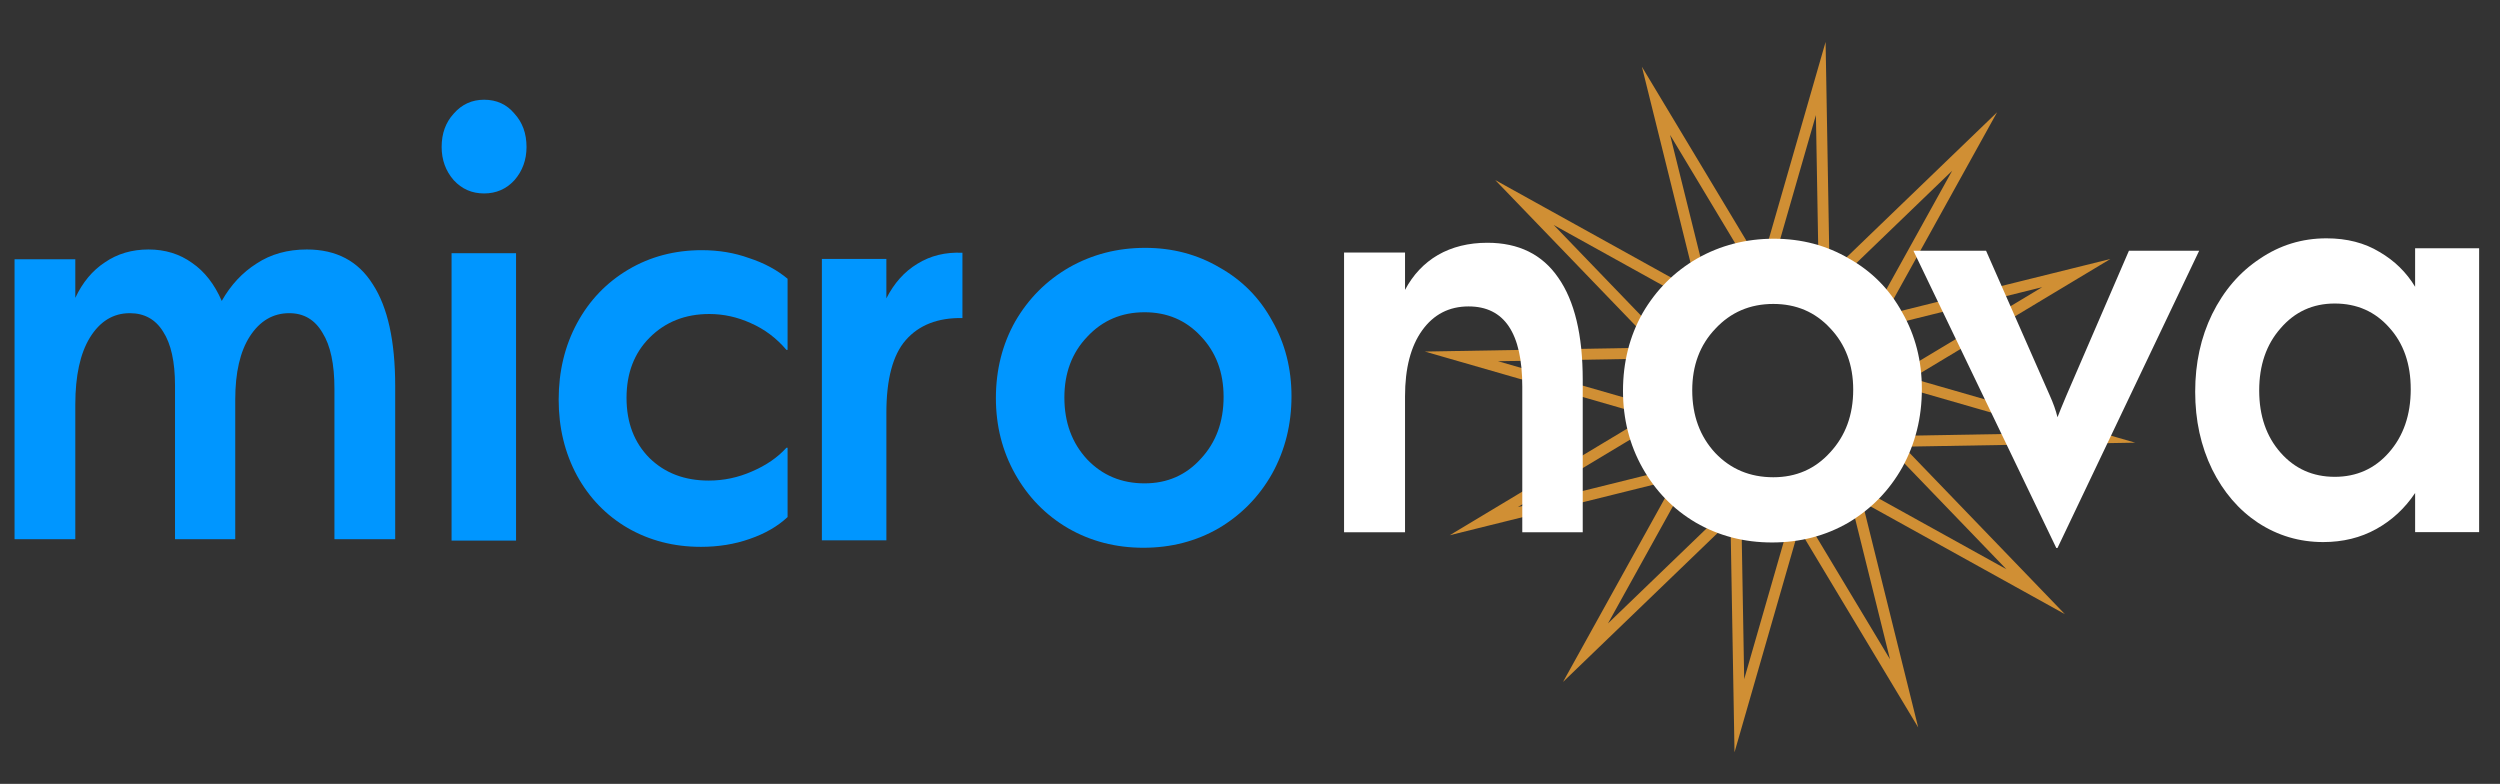<?xml version="1.0" encoding="UTF-8" standalone="no"?>
<!-- Created with Inkscape (http://www.inkscape.org/) -->

<svg
   version="1.1"
   id="svg132"
   width="472"
   height="148"
   viewBox="0 0 472 148"
   sodipodi:docname="micronova_logo_white.svg"
   inkscape:version="1.2.2 (1:1.2.2+202212051550+b0a8486541)"
   xmlns:inkscape="http://www.inkscape.org/namespaces/inkscape"
   xmlns:sodipodi="http://sodipodi.sourceforge.net/DTD/sodipodi-0.dtd"
   xmlns="http://www.w3.org/2000/svg"
   xmlns:svg="http://www.w3.org/2000/svg">
  <rect x="0" y="0" width="472" height="148" fill="#333333" stroke="none"/>
  <defs
     id="defs136">
    <inkscape:path-effect
       effect="copy_rotate"
       starting_point="356.051,74.741"
       origin="336.074,74.974"
       id="path-effect6717"
       is_visible="true"
       lpeversion="1.2"
       lpesatellites=""
       method="normal"
       num_copies="12"
       starting_angle="0.667"
       rotation_angle="30"
       gap="-0.01"
       copies_to_360="true"
       mirror_copies="false"
       split_items="false"
       link_styles="false" />
    <inkscape:path-effect
       effect="skeletal"
       id="path-effect5804"
       is_visible="true"
       lpeversion="1"
       pattern="m 399.174,425.972 -0.395,-39.736 10.855,2.19 z"
       copytype="repeated"
       prop_scale="-0.347"
       scale_y_rel="false"
       spacing="1.5"
       normal_offset="0"
       tang_offset="0"
       prop_units="false"
       vertical_pattern="false"
       hide_knot="false"
       fuse_tolerance="0" />
    <inkscape:path-effect
       effect="copy_rotate"
       starting_point="0,0"
       origin="398.78,406.104"
       id="path-effect5800"
       is_visible="true"
       lpeversion="1.2"
       lpesatellites=""
       method="normal"
       num_copies="12"
       starting_angle="8.7"
       rotation_angle="30"
       gap="0"
       copies_to_360="true"
       mirror_copies="false"
       split_items="false"
       link_styles="false" />
  </defs>
  <sodipodi:namedview
     id="namedview134"
     pagecolor="#aeaeae"
     bordercolor="#666666"
     borderopacity="1.0"
     inkscape:showpageshadow="2"
     inkscape:pageopacity="0"
     inkscape:pagecheckerboard="true"
     inkscape:deskcolor="#d1d1d1"
     showgrid="false"
     inkscape:zoom="2"
     inkscape:cx="116"
     inkscape:cy="126.5"
     inkscape:window-width="2560"
     inkscape:window-height="1375"
     inkscape:window-x="0"
     inkscape:window-y="0"
     inkscape:window-maximized="1"
     inkscape:current-layer="g138" />
  <g
     inkscape:groupmode="layer"
     inkscape:label="Image"
     id="g138">
    <path
       style="fill:#aeaeae;stroke:#e79c34;stroke-width:2.067;stroke-linecap:butt;stroke-linejoin:miter;stroke-miterlimit:12.7;stroke-dasharray:none;stroke-opacity:0.871;fill-opacity:0"
       d="M 315.253,66.71 287.825,38.241 322.619,57.53 m -8.708,20.697 -37.987,-10.94 39.777,-0.692 m 2.807,22.279 -38.368,9.519 34.101,-20.488 m 13.57,17.89 -28.468,27.428 19.289,-34.794 m 20.697,8.708 -10.94,37.987 -0.692,-39.777 m 22.279,-2.807 9.519,38.368 -20.488,-34.101 M 356.895,83.238 384.323,111.706 349.529,92.418 m 8.708,-20.697 37.987,10.94 -39.777,0.692 m -2.807,-22.279 38.368,-9.519 -34.101,20.488 m -13.57,-17.89 28.468,-27.428 -19.289,34.794 m -20.697,-8.708 10.94,-37.987 0.692,39.777 m -22.279,2.807 -9.519,-38.368 20.488,34.101"
       id="path5937"
       sodipodi:nodetypes="ccc"
       inkscape:path-effect="#path-effect6717"
       inkscape:original-d="M 315.35058,66.467862 288.25593,37.682117 322.82291,57.374622"
       class="UnoptimicedTransforms" />
    <g
       aria-label="nova"
       transform="matrix(0.95,0,0,1.053,0,0.412)"
       id="text731"
       style="font-size:111.372px;line-height:1.25;font-family:Marseille;-inkscape-font-specification:Marseille;letter-spacing:0px;word-spacing:0px;fill:#00ffff;stroke-width:2.56">
      <path
         d="m 295.594,43.136 q 9.321,0 14.085,6.255 4.868,6.255 4.868,18.326 V 95.042 H 302.533 V 68.925 q 0,-14.376 -10.667,-14.376 -5.8,0 -9.217,4.28 -3.418,4.28 -3.418,11.852 V 95.042 H 267.114 V 44.892 h 12.117 v 6.694 q 2.382,-4.06 6.525,-6.255 4.246,-2.195 9.839,-2.195 z"
         id="path781"
         style="fill:#ffffff;stroke-width:2.45" />
      <path
         d="m 352.188,96.872 q -8.351,0 -15.173,-3.564 -6.704,-3.564 -10.586,-9.801 -3.881,-6.237 -3.881,-13.81 0,-7.685 3.881,-13.921 3.999,-6.237 10.821,-9.801 6.939,-3.564 15.29,-3.564 8.233,0 14.937,3.564 6.822,3.453 10.586,9.689 3.881,6.125 3.881,13.699 0,7.685 -3.881,14.033 -3.881,6.237 -10.703,9.912 -6.822,3.564 -15.173,3.564 z m 0.235,-11.694 q 6.822,0 11.291,-4.455 4.587,-4.455 4.587,-11.249 0,-6.682 -4.587,-11.026 -4.469,-4.344 -11.291,-4.344 -6.939,0 -11.527,4.455 -4.587,4.344 -4.587,11.026 0,6.794 4.587,11.249 4.587,4.344 11.527,4.344 z"
         id="path783"
         style="fill:#ffffff;stroke-width:2.631" />
      <path
         d="m 437.058,44.56 -28.158,53.299 h -0.239 L 380.264,44.56 h 14.437 l 12.647,25.917 q 1.074,2.141 1.551,3.944 0.477,-1.127 1.79,-3.944 l 12.409,-25.917 z"
         id="path785"
         style="fill:#ffffff;stroke-width:2.665" />
      <path
         d="m 492.694,44.118 v 50.897 h -12.721 v -7.016 q -3.044,4.121 -7.72,6.46 -4.675,2.339 -10.547,2.339 -7.067,0 -12.939,-3.453 -5.763,-3.453 -9.133,-9.578 -3.371,-6.237 -3.371,-13.922 0,-7.685 3.371,-13.921 3.479,-6.348 9.459,-9.912 5.98,-3.675 13.265,-3.675 6.089,0 10.547,2.45 4.458,2.339 7.067,6.237 V 44.118 Z M 463.99,85.103 q 6.524,0 10.764,-4.344 4.349,-4.455 4.349,-11.36 0,-6.794 -4.24,-11.026 -4.24,-4.344 -10.873,-4.344 -6.524,0 -10.764,4.455 -4.24,4.344 -4.24,11.137 0,6.794 4.24,11.137 4.24,4.344 10.764,4.344 z"
         id="path787"
         style="fill:#ffffff;stroke-width:2.529" />
    </g>
    <g
       aria-label="micro"
       transform="scale(0.936,1.068)"
       id="text731-3"
       style="font-size:111.183px;line-height:1.25;font-family:Marseille;-inkscape-font-specification:Marseille;letter-spacing:0px;word-spacing:0px;fill:#0096ff;stroke-width:2.556;fill-opacity:1">
      <path
         d="m 61.907,44.102 q 8.903,0 13.303,6.172 4.504,6.064 4.504,17.974 V 95.318 H 67.458 V 68.681 q 0,-6.497 -2.409,-9.853 -2.304,-3.465 -6.704,-3.465 -4.923,0 -7.961,4.115 -2.933,4.006 -2.933,11.153 V 95.318 H 35.301 V 68.14 q 0,-6.28 -2.409,-9.528 -2.304,-3.248 -6.704,-3.248 -5.028,0 -8.065,4.331 -2.933,4.223 -2.933,11.802 V 95.318 H 2.935 V 45.835 H 15.19 v 6.821 q 2.2,-4.115 5.971,-6.28 3.771,-2.274 8.799,-2.274 5.028,0 8.799,2.382 3.771,2.274 5.971,6.713 2.723,-4.223 7.018,-6.605 4.295,-2.49 10.16,-2.49 z"
         style="font-family:marseille;-inkscape-font-specification:marseille;stroke-width:2.448;fill:#0096ff;fill-opacity:1"
         id="path770" />
      <path
         d="m 91.084,44.759 h 13.008 v 50.811 H 91.084 Z m 6.56,-10.562 q -3.669,0 -6.115,-2.335 -2.446,-2.446 -2.446,-5.893 0,-3.558 2.446,-5.893 2.446,-2.446 6.115,-2.446 3.78,0 6.115,2.446 2.446,2.335 2.446,5.893 0,3.447 -2.446,5.893 -2.446,2.335 -6.115,2.335 z"
         style="font-family:marseille;-inkscape-font-specification:marseille;fill:#0096ff;fill-opacity:1"
         id="path772" />
      <path
         d="m 141.344,96.67 q -8.121,0 -14.734,-3.332 -6.497,-3.332 -10.209,-9.242 -3.712,-6.018 -3.712,-13.434 0,-7.523 3.712,-13.541 3.712,-6.018 10.325,-9.457 6.613,-3.439 14.85,-3.439 5.105,0 9.513,1.397 4.525,1.29 7.773,3.654 v 12.574 h -0.232 q -3.016,-3.117 -7.193,-4.729 -4.06,-1.612 -8.353,-1.612 -7.309,0 -12.065,4.191 -4.641,4.084 -4.641,10.64 0,6.556 4.641,10.64 4.641,3.976 11.949,3.976 4.525,0 8.701,-1.612 4.293,-1.612 6.961,-4.191 h 0.232 v 12.252 q -3.016,2.472 -7.657,3.869 -4.525,1.397 -9.861,1.397 z"
         style="font-family:marseille;-inkscape-font-specification:marseille;stroke-width:2.567;fill:#0096ff;fill-opacity:1"
         id="path774" />
      <path
         d="m 178.79,52.741 q 2.335,-4.028 6.226,-6.097 4.003,-2.177 9.117,-1.96 v 11.54 q -7.449,-0.109 -11.452,3.919 -3.891,3.919 -3.891,12.846 v 22.535 H 165.781 V 45.773 h 13.008 z"
         style="font-family:marseille;-inkscape-font-specification:marseille;stroke-width:2.529;fill:#0096ff;fill-opacity:1"
         id="path776" />
      <path
         d="m 230.634,96.832 q -8.383,0 -15.231,-3.469 -6.73,-3.469 -10.626,-9.541 -3.896,-6.071 -3.896,-13.444 0,-7.481 3.896,-13.552 4.014,-6.071 10.862,-9.541 6.966,-3.469 15.349,-3.469 8.265,0 14.995,3.469 6.848,3.361 10.626,9.432 3.896,5.963 3.896,13.336 0,7.481 -3.896,13.661 -3.896,6.071 -10.744,9.649 -6.848,3.469 -15.231,3.469 z m 0.236,-11.384 q 6.848,0 11.335,-4.337 4.605,-4.337 4.605,-10.95 0,-6.505 -4.605,-10.733 -4.487,-4.228 -11.335,-4.228 -6.966,0 -11.571,4.337 -4.605,4.228 -4.605,10.733 0,6.614 4.605,10.95 4.605,4.228 11.571,4.228 z"
         style="font-family:marseille;-inkscape-font-specification:marseille;stroke-width:2.601;fill:#0096ff;fill-opacity:1"
         id="path778" />
    </g>
    <path
       style="fill:none;fill-opacity:1;stroke:#000000;stroke-width:0.86;stroke-linecap:butt;stroke-linejoin:miter;stroke-miterlimit:10000;stroke-dasharray:none;stroke-opacity:1"
       id="path5021"
       inkscape:path-effect="#path-effect5804"
       sodipodi:type="arc"
       sodipodi:cx="412.49078"
       sodipodi:cy="367.53528"
       sodipodi:rx="21.229101"
       sodipodi:ry="23.321579"
       d=""
       class="UnoptimicedTransforms"
       sodipodi:start="4.1675451"
       sodipodi:end="4.3969313"
       sodipodi:arc-type="arc"
       sodipodi:open="true" />
  </g>
</svg>
